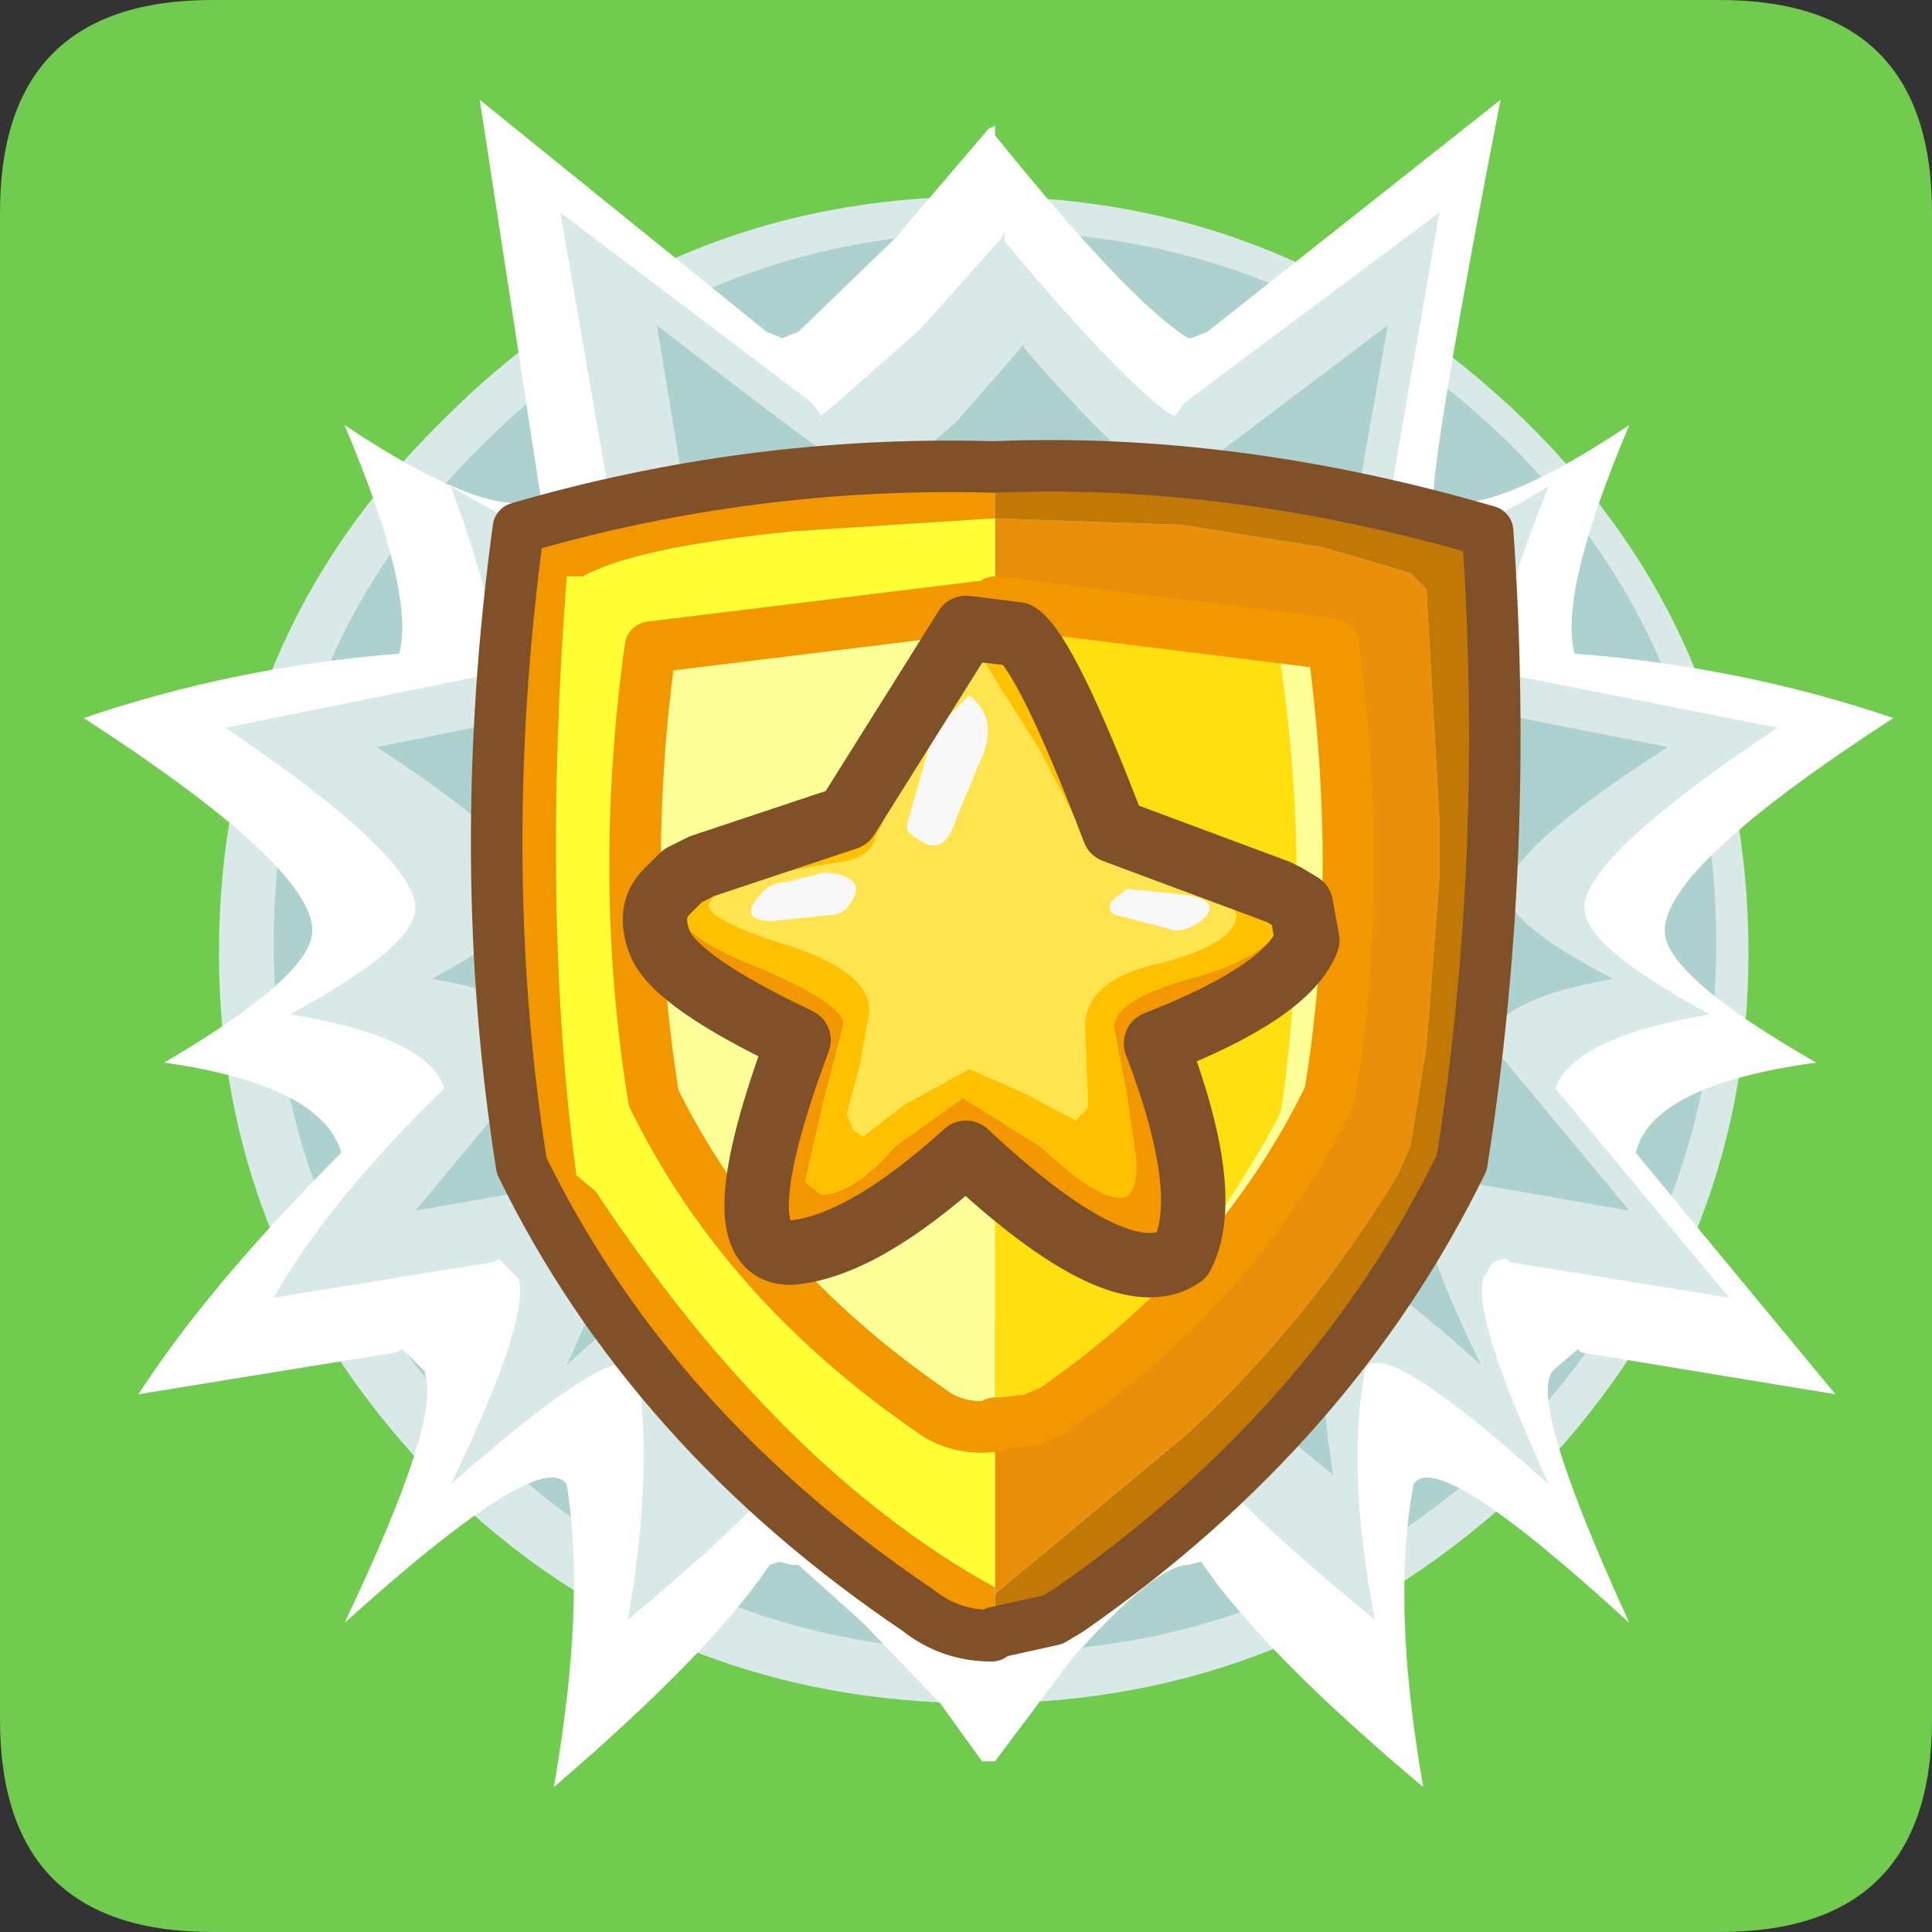 <?xml version="1.0" encoding="UTF-8" standalone="no"?>
<svg xmlns:ffdec="https://www.free-decompiler.com/flash" xmlns:xlink="http://www.w3.org/1999/xlink" ffdec:objectType="frame" height="30.0px" width="30.0px" xmlns="http://www.w3.org/2000/svg">
  <rect width="100%" height="100%" fill="#333333" stroke="none"/>
  <g transform="matrix(1.0, 0.0, 0.0, 1.0, 0.0, 0.0)">
    <use ffdec:characterId="1" height="30.0" transform="matrix(1.0, 0.0, 0.0, 1.0, 0.0, 0.0)" width="30.0" xlink:href="#shape0"/>
    <use ffdec:characterId="3" height="30.0" transform="matrix(1.0, 0.0, 0.0, 1.0, 0.0, 0.0)" width="30.0" xlink:href="#sprite0"/>
  </g>
  <defs>
    <g id="shape0" transform="matrix(1.0, 0.0, 0.0, 1.0, 0.0, 0.0)">
      <path d="M0.0 0.0 L30.0 0.0 30.0 30.0 0.0 30.0 0.0 0.0" fill="#33cc66" fill-opacity="0.0" fill-rule="evenodd" stroke="none"/>
    </g>
    <g id="sprite0" transform="matrix(1.0, 0.0, 0.0, 1.0, 1.0, 31.1)">
      <use ffdec:characterId="2" height="30.0" transform="matrix(1.0, 0.0, 0.0, 1.0, -1.0, -31.1)" width="30.0" xlink:href="#shape1"/>
    </g>
    <g id="shape1" transform="matrix(1.0, 0.0, 0.0, 1.0, 1.0, 31.1)">
      <path d="M29.0 -27.8 L29.0 -4.4 Q29.0 -1.1 25.7 -1.1 L2.3 -1.1 Q-1.0 -1.1 -1.0 -4.4 L-1.0 -27.8 Q-1.0 -31.1 2.3 -31.1 L25.7 -31.1 Q29.0 -31.1 29.0 -27.8" fill="#70cb4e" fill-rule="evenodd" stroke="none"/>
      <path d="M22.7 -24.55 Q26.15 -21.15 26.15 -16.3 26.15 -11.55 22.7 -8.05 19.1 -4.65 14.25 -4.65 9.3 -4.65 5.85 -8.05 2.4 -11.55 2.4 -16.3 2.4 -21.15 5.85 -24.55 9.3 -28.05 14.25 -28.05 19.1 -28.05 22.7 -24.55" fill="#d8e9e8" fill-rule="evenodd" stroke="none"/>
      <path d="M14.5 -5.45 Q9.85 -5.45 6.55 -8.65 3.25 -11.95 3.25 -16.45 3.25 -21.05 6.55 -24.25 9.85 -27.5 14.5 -27.5 19.05 -27.5 22.4 -24.25 25.65 -21.05 25.65 -16.45 25.65 -11.95 22.4 -8.65 19.05 -5.45 14.5 -5.45" fill="#add1ce" fill-rule="evenodd" stroke="none"/>
      <path d="M12.9 -27.4 L14.35 -29.1 14.45 -29.15 14.45 -29.0 Q16.55 -26.4 17.45 -25.85 L17.5 -25.85 17.75 -25.95 22.3 -29.55 Q21.3 -24.4 21.25 -23.35 22.05 -23.0 24.3 -24.5 23.2 -21.9 23.45 -20.95 26.05 -20.75 28.4 -19.95 24.85 -17.65 24.85 -16.65 24.85 -15.95 27.2 -14.6 24.65 -14.25 24.4 -13.2 L27.5 -9.45 23.55 -10.1 23.5 -10.15 23.15 -9.85 Q22.65 -9.5 24.3 -5.9 21.3 -8.65 20.95 -8.05 20.6 -6.2 21.1 -3.35 18.6 -5.45 17.65 -6.85 L17.45 -6.8 Q16.95 -6.8 15.65 -5.35 L14.45 -3.75 14.25 -3.75 13.6 -4.65 12.4 -5.9 11.4 -6.8 11.3 -6.8 11.1 -6.85 10.95 -6.8 Q10.05 -5.45 7.6 -3.35 8.1 -6.2 7.8 -8.05 7.4 -8.65 4.35 -5.9 5.85 -9.05 5.6 -9.75 L5.6 -9.8 5.25 -10.15 5.15 -10.1 1.15 -9.45 Q2.25 -11.15 4.3 -13.2 4.0 -14.25 1.55 -14.6 3.85 -15.95 3.85 -16.65 3.85 -17.65 0.3 -19.95 2.65 -20.75 5.2 -20.95 5.45 -21.9 4.35 -24.5 6.6 -23.0 7.4 -23.35 L6.45 -29.55 10.9 -25.95 11.15 -25.85 11.4 -25.95 12.9 -27.4" fill="#ffffff" fill-rule="evenodd" stroke="none"/>
      <path d="M14.6 -27.5 L14.6 -27.35 Q16.45 -25.15 17.2 -24.65 L17.25 -24.65 17.4 -24.85 21.35 -27.8 20.45 -22.6 Q21.15 -22.4 23.05 -23.55 22.15 -21.35 22.3 -20.65 L26.6 -19.8 Q23.6 -17.8 23.6 -17.0 23.6 -16.4 25.55 -15.35 23.45 -15.0 23.15 -14.2 L25.85 -10.95 22.45 -11.5 22.4 -11.55 Q22.15 -11.55 22.1 -11.35 21.7 -11.0 23.05 -8.05 20.5 -10.35 20.2 -9.85 19.9 -8.25 20.35 -5.95 18.2 -7.7 17.35 -8.8 L17.15 -8.75 15.65 -7.6 14.65 -6.25 14.65 -6.2 14.45 -6.2 14.45 -6.25 13.9 -7.0 12.85 -8.05 12.0 -8.75 11.9 -8.75 11.7 -8.8 11.65 -8.75 Q10.8 -7.65 8.75 -5.95 9.15 -8.25 8.9 -9.85 8.6 -10.35 6.0 -8.05 7.25 -10.65 7.05 -11.25 L6.75 -11.55 6.65 -11.5 3.25 -10.95 Q4.1 -12.45 5.9 -14.2 5.65 -15.0 3.5 -15.35 5.45 -16.4 5.45 -17.0 5.45 -17.8 2.5 -19.8 L6.7 -20.65 Q6.8 -21.35 6.0 -23.55 7.9 -22.4 8.6 -22.6 L7.7 -27.8 11.6 -24.85 11.75 -24.65 12.0 -24.85 13.3 -26.0 14.55 -27.4 14.6 -27.5" fill="#d8e9e8" fill-rule="evenodd" stroke="none"/>
      <path d="M14.9 -25.75 L14.9 -25.7 Q16.45 -23.9 17.15 -23.55 L17.3 -23.6 20.55 -26.05 19.8 -21.8 Q20.4 -21.6 22.0 -22.6 21.25 -20.85 21.35 -20.2 L24.9 -19.5 Q22.4 -17.9 22.4 -17.25 22.4 -16.75 24.05 -15.9 22.3 -15.6 22.1 -14.95 L24.3 -12.3 21.45 -12.8 21.2 -12.65 Q20.8 -12.35 22.0 -9.9 19.85 -11.85 19.6 -11.4 19.4 -10.15 19.7 -8.2 17.95 -9.6 17.25 -10.55 L17.1 -10.55 15.8 -9.55 14.95 -8.45 14.8 -8.45 14.35 -9.05 13.45 -9.9 12.8 -10.55 12.7 -10.55 12.5 -10.55 10.05 -8.2 Q10.4 -10.15 10.15 -11.4 9.9 -11.85 7.8 -9.9 8.8 -12.1 8.7 -12.6 8.7 -12.8 8.35 -12.8 L8.3 -12.8 5.45 -12.3 7.65 -14.95 Q7.5 -15.6 5.7 -15.9 7.3 -16.75 7.3 -17.25 7.3 -17.9 4.85 -19.5 L8.35 -20.2 Q8.45 -20.85 7.8 -22.6 9.35 -21.6 9.9 -21.8 L9.2 -26.05 Q11.0 -24.65 12.45 -23.6 L12.55 -23.55 12.75 -23.6 13.85 -24.55 14.9 -25.75" fill="#add1ce" fill-rule="evenodd" stroke="none"/>
      <path d="M19.1 -21.2 Q20.9 -19.4 20.9 -16.85 20.9 -14.25 19.1 -12.5 17.4 -10.6 14.95 -10.6 12.5 -10.6 10.75 -12.5 9.0 -14.25 9.0 -16.85 9.0 -19.4 10.75 -21.2 12.5 -22.95 14.95 -22.95 17.4 -22.95 19.1 -21.2" fill="#ffffff" fill-rule="evenodd" stroke="none"/>
      <path d="M15.2 -11.65 Q13.1 -11.65 11.6 -13.2 10.05 -14.75 10.05 -16.95 10.05 -19.15 11.6 -20.7 13.1 -22.2 15.2 -22.2 17.25 -22.2 18.8 -20.7 20.3 -19.15 20.3 -16.95 20.3 -14.75 18.8 -13.2 17.25 -11.65 15.2 -11.65" fill="#d8e9e8" fill-rule="evenodd" stroke="none"/>
      <path d="M12.25 -20.35 Q13.6 -21.65 15.4 -21.65 17.15 -21.65 18.45 -20.35 19.7 -19.0 19.7 -17.1 19.7 -15.25 18.45 -13.85 17.15 -12.55 15.4 -12.55 13.6 -12.55 12.25 -13.85 10.95 -15.25 10.95 -17.1 10.95 -19.0 12.25 -20.35" fill="url(#gradient0)" fill-rule="evenodd" stroke="none"/>
      <path d="M14.45 -6.35 L17.45 -8.85 Q19.3 -10.55 20.7 -12.85 L20.9 -13.3 21.15 -14.85 21.35 -17.45 21.35 -18.1 21.35 -18.4 21.15 -21.95 20.9 -22.2 19.55 -22.6 17.35 -22.95 14.45 -23.05 14.45 -23.85 Q18.15 -24.0 22.1 -22.85 22.45 -17.8 21.7 -13.05 19.7 -8.95 15.6 -6.1 L15.35 -5.95 15.35 -6.05 14.45 -5.75 14.45 -6.35" fill="#c27807" fill-rule="evenodd" stroke="none"/>
      <path d="M14.45 -23.05 L17.35 -22.95 19.55 -22.6 20.9 -22.2 21.15 -21.95 21.35 -18.4 21.35 -18.1 21.35 -17.45 21.15 -14.85 20.9 -13.3 20.7 -12.85 Q19.3 -10.55 17.45 -8.85 L14.45 -6.35 14.45 -6.45 14.45 -8.95 14.55 -9.0 15.0 -9.05 15.35 -9.2 Q18.25 -11.2 19.65 -14.1 20.2 -17.45 19.7 -21.1 L14.45 -21.75 14.45 -23.05" fill="#ea8f09" fill-rule="evenodd" stroke="none"/>
      <path d="M14.45 -23.05 L14.45 -21.75 14.45 -21.7 14.4 -21.7 9.1 -21.05 Q8.6 -17.45 9.15 -14.05 10.55 -11.2 13.45 -9.2 13.85 -8.9 14.4 -8.95 L14.45 -8.95 14.45 -6.45 Q11.1 -8.3 8.25 -12.6 L7.95 -12.85 Q7.4 -16.9 7.8 -22.15 L8.05 -22.15 Q8.85 -22.6 11.3 -22.85 L14.4 -23.05 14.45 -23.05" fill="#ffff33" fill-rule="evenodd" stroke="none"/>
      <path d="M14.45 -21.75 L19.7 -21.1 Q20.2 -17.45 19.65 -14.1 18.25 -11.2 15.35 -9.2 L15.0 -9.05 14.95 -9.15 Q17.15 -10.65 18.85 -13.75 L18.9 -13.9 Q19.4 -17.45 18.85 -21.05 L14.45 -21.7 14.45 -21.75 M14.45 -8.95 L14.4 -8.95 Q13.85 -8.9 13.45 -9.2 10.55 -11.2 9.15 -14.05 8.6 -17.45 9.1 -21.05 L14.4 -21.7 14.45 -21.7 14.45 -9.0 14.45 -8.95" fill="#ffff99" fill-rule="evenodd" stroke="none"/>
      <path d="M14.45 -6.35 L14.45 -5.75 14.4 -5.7 Q13.75 -5.7 13.25 -6.1 9.1 -8.9 7.1 -13.0 6.35 -17.75 7.05 -22.9 10.65 -23.95 14.4 -23.85 L14.45 -23.85 14.45 -23.05 14.4 -23.05 11.3 -22.85 Q8.85 -22.6 8.05 -22.15 L7.8 -22.15 Q7.4 -16.9 7.95 -12.85 L8.25 -12.6 Q11.1 -8.3 14.45 -6.45 L14.45 -6.35" fill="#f39700" fill-rule="evenodd" stroke="none"/>
      <path d="M14.45 -21.7 L18.85 -21.05 Q19.4 -17.45 18.9 -13.9 L18.85 -13.75 Q17.15 -10.65 14.95 -9.15 L14.55 -9.0 14.45 -9.0 14.45 -21.7" fill="#ffdf10" fill-rule="evenodd" stroke="none"/>
      <path d="M15.0 -9.05 L14.55 -9.0 14.95 -9.15 15.0 -9.05" fill="#f0a028" fill-rule="evenodd" stroke="none"/>
      <path d="M14.55 -9.0 L14.45 -8.95 14.45 -9.0 14.55 -9.0" fill="#9cfce8" fill-rule="evenodd" stroke="none"/>
      <path d="M14.45 -21.75 L19.7 -21.1 Q20.2 -17.45 19.65 -14.1 18.25 -11.2 15.35 -9.2 L15.0 -9.05 14.55 -9.0 14.45 -8.95 14.4 -8.95 Q13.85 -8.9 13.45 -9.2 10.55 -11.2 9.15 -14.05 8.6 -17.45 9.1 -21.05 L14.4 -21.7 14.45 -21.7 M14.55 -9.0 L14.45 -9.0" fill="none" stroke="#f39700" stroke-linecap="round" stroke-linejoin="round" stroke-width="0.8"/>
      <path d="M15.35 -5.95 L15.6 -6.1 Q19.7 -8.95 21.7 -13.05 22.45 -17.8 22.1 -22.85 18.15 -24.0 14.45 -23.85 L14.4 -23.85 Q10.65 -23.95 7.05 -22.9 6.35 -17.75 7.1 -13.0 9.1 -8.9 13.25 -6.1 13.75 -5.7 14.4 -5.7 L14.45 -5.75 15.35 -5.95 Z" fill="none" stroke="#805028" stroke-linecap="round" stroke-linejoin="round" stroke-width="0.8"/>
      <path d="M14.05 -20.3 L13.5 -19.75 13.1 -18.35 Q13.05 -18.2 13.15 -18.15 13.65 -17.7 13.85 -18.4 L14.25 -19.35 Q14.5 -19.95 14.05 -20.3 M15.15 -19.45 L15.95 -17.9 17.45 -17.4 17.7 -17.3 18.0 -17.3 18.2 -16.9 Q18.2 -16.45 17.05 -16.15 15.85 -15.9 15.85 -15.15 L15.9 -13.9 15.7 -13.7 14.95 -14.1 14.05 -14.5 13.05 -13.95 12.4 -13.45 12.25 -13.55 12.15 -13.8 12.35 -14.55 12.5 -15.4 Q12.5 -16.0 11.3 -16.4 10.0 -16.8 10.0 -17.05 L10.15 -17.3 10.25 -17.3 11.1 -17.55 11.95 -17.7 Q12.5 -17.75 12.6 -18.1 L13.25 -19.5 Q13.9 -20.8 14.3 -20.8 L15.15 -19.45 M16.25 -17.1 Q16.2 -16.95 16.3 -16.9 L17.25 -16.65 Q17.45 -16.65 17.65 -16.8 18.0 -17.1 17.45 -17.2 L16.5 -17.3 16.25 -17.1 M11.2 -17.4 Q10.95 -17.4 10.8 -17.2 10.45 -16.8 11.0 -16.8 L11.95 -16.9 Q12.05 -16.9 12.15 -17.0 12.55 -17.5 11.8 -17.55 L11.2 -17.4" fill="#ffe450" fill-rule="evenodd" stroke="none"/>
      <path d="M14.05 -20.3 Q14.5 -19.95 14.25 -19.35 L13.85 -18.4 Q13.65 -17.7 13.15 -18.15 13.05 -18.2 13.1 -18.35 L13.5 -19.75 14.05 -20.3 M11.2 -17.4 L11.8 -17.55 Q12.55 -17.5 12.15 -17.0 12.05 -16.9 11.95 -16.9 L11.0 -16.8 Q10.45 -16.8 10.8 -17.2 10.95 -17.4 11.2 -17.4 M16.25 -17.1 L16.5 -17.3 17.45 -17.2 Q18.0 -17.1 17.65 -16.8 17.45 -16.65 17.25 -16.65 L16.3 -16.9 Q16.2 -16.95 16.25 -17.1" fill="#f8f8f8" fill-rule="evenodd" stroke="none"/>
      <path d="M15.15 -19.45 L14.3 -20.8 Q13.9 -20.8 13.25 -19.5 L12.6 -18.1 Q12.5 -17.75 11.95 -17.7 L11.1 -17.55 10.25 -17.3 10.15 -17.3 10.0 -17.05 Q10.0 -16.8 11.3 -16.4 12.5 -16.0 12.5 -15.4 L12.35 -14.55 12.15 -13.8 12.25 -13.55 12.4 -13.45 13.05 -13.95 14.05 -14.5 14.95 -14.1 15.7 -13.7 15.9 -13.9 15.85 -15.15 Q15.85 -15.9 17.05 -16.15 18.2 -16.45 18.2 -16.9 L18.0 -17.3 17.7 -17.3 17.45 -17.4 15.95 -17.9 15.15 -19.45 M9.35 -17.25 L9.6 -17.5 9.9 -17.65 12.15 -18.4 14.0 -21.35 14.8 -21.25 Q15.25 -20.95 16.3 -18.2 L18.85 -17.25 Q18.85 -17.2 18.95 -17.2 L19.2 -17.05 19.3 -16.5 18.95 -16.85 Q18.8 -16.3 17.65 -15.95 16.3 -15.6 16.3 -15.15 L16.5 -14.1 16.65 -13.05 Q16.65 -12.5 16.4 -12.5 16.0 -12.5 15.15 -13.3 L13.95 -14.05 12.9 -13.3 Q12.25 -12.55 11.75 -12.55 L11.5 -12.75 11.8 -14.05 12.1 -15.2 Q12.1 -15.5 10.85 -16.05 9.55 -16.55 9.55 -16.95 L9.6 -17.2 9.35 -17.25" fill="#ffc000" fill-rule="evenodd" stroke="none"/>
      <path d="M9.35 -17.25 L9.6 -17.2 9.55 -16.95 Q9.55 -16.55 10.85 -16.05 12.1 -15.5 12.1 -15.2 L11.8 -14.05 11.5 -12.75 11.75 -12.55 Q12.25 -12.55 12.9 -13.3 L13.95 -14.05 15.15 -13.3 Q16.0 -12.5 16.4 -12.5 16.65 -12.5 16.65 -13.05 L16.5 -14.1 16.3 -15.15 Q16.3 -15.6 17.65 -15.95 18.8 -16.3 18.95 -16.85 L19.3 -16.5 Q19.0 -15.7 16.95 -14.9 17.85 -12.55 17.35 -11.6 16.4 -10.95 14.0 -13.2 12.4 -11.75 11.3 -11.65 10.15 -11.6 11.4 -14.95 9.5 -15.85 9.25 -16.45 9.05 -16.95 9.35 -17.25" fill="#f39700" fill-rule="evenodd" stroke="none"/>
      <path d="M18.85 -17.25 L16.3 -18.2 Q15.25 -20.95 14.8 -21.25 L14.0 -21.35 12.15 -18.4 9.9 -17.65 9.6 -17.5 9.35 -17.25 Q9.05 -16.95 9.25 -16.45 9.5 -15.85 11.4 -14.95 10.15 -11.6 11.3 -11.65 12.4 -11.75 14.0 -13.2 16.4 -10.95 17.35 -11.6 17.85 -12.55 16.95 -14.9 19.0 -15.7 19.3 -16.5 L19.2 -17.05 18.95 -17.2" fill="none" stroke="#805028" stroke-linecap="round" stroke-linejoin="round" stroke-width="1.0"/>
    </g>
    <linearGradient gradientTransform="matrix(-0.005, 0.0, 0.0, 0.006, 15.35, -17.1)" gradientUnits="userSpaceOnUse" id="gradient0" spreadMethod="reflect" x1="-819.2" x2="819.2">
      <stop offset="0.0" stop-color="#d8e9e8"/>
      <stop offset="0.522" stop-color="#add1ce"/>
      <stop offset="1.0" stop-color="#d6e8e7"/>
    </linearGradient>
  </defs>
</svg>
